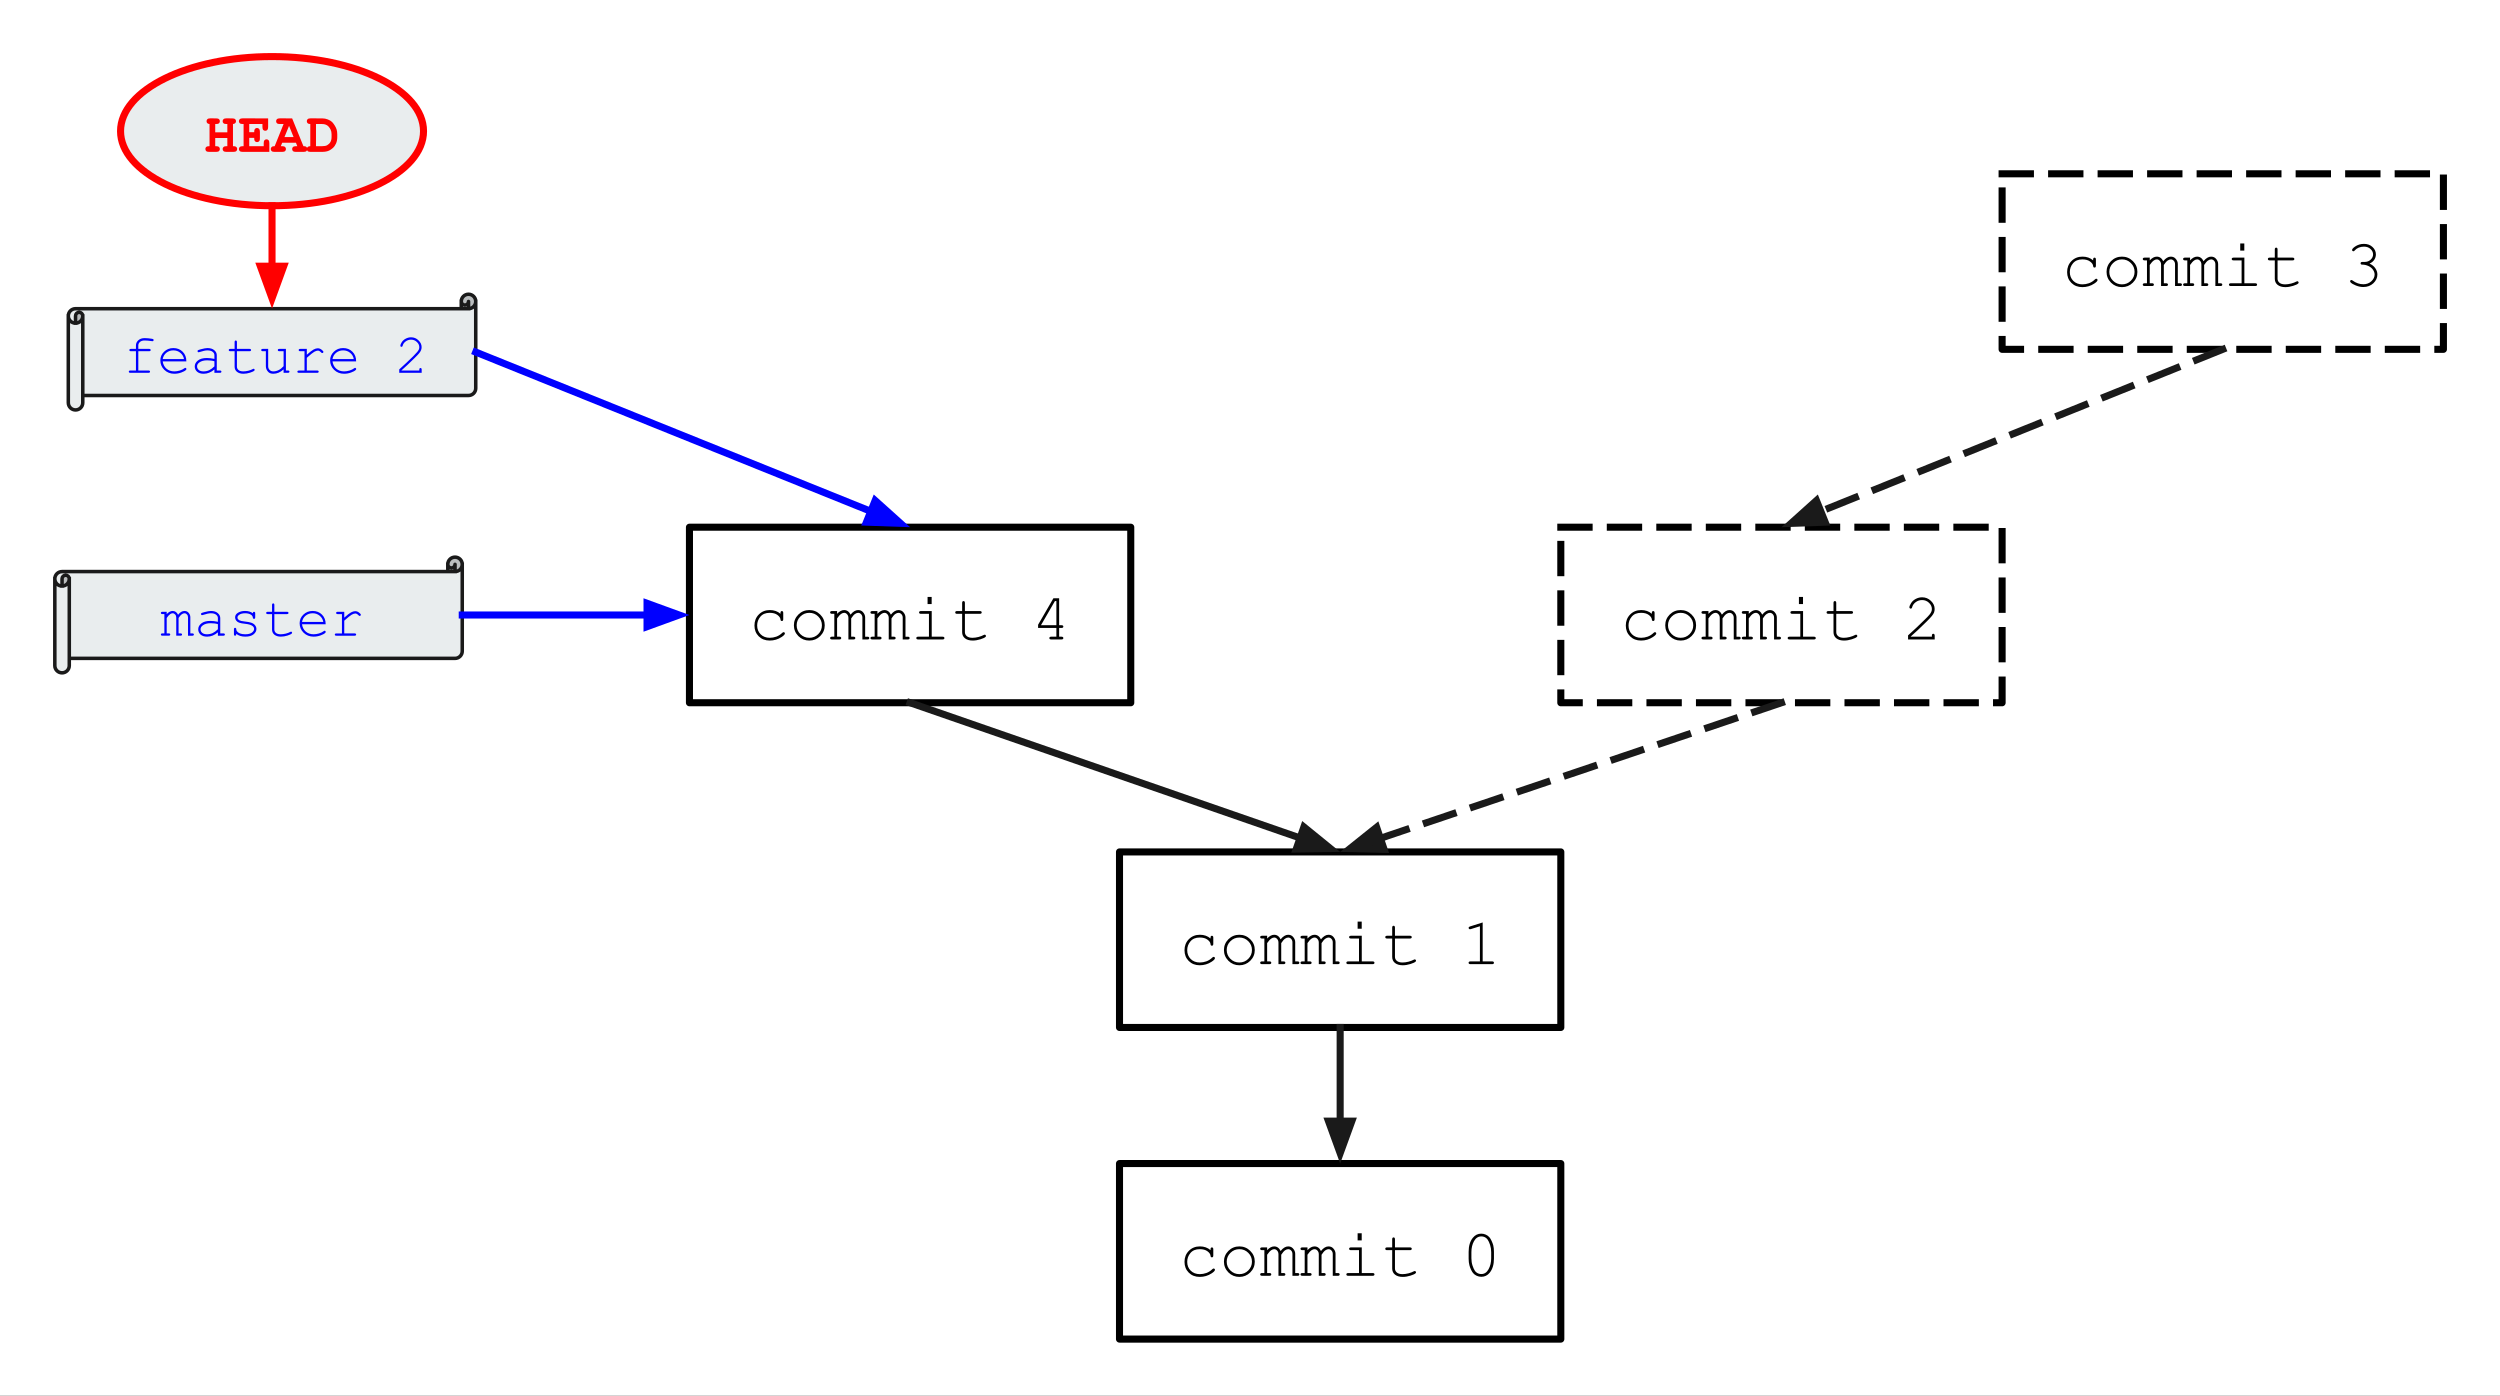 <?xml version="1.0" encoding="UTF-8" standalone="no"?>
<svg
   xmlns:dc="http://purl.org/dc/elements/1.1/"
   xmlns:cc="http://creativecommons.org/ns#"
   xmlns:rdf="http://www.w3.org/1999/02/22-rdf-syntax-ns#"
   xmlns:svg="http://www.w3.org/2000/svg"
   xmlns="http://www.w3.org/2000/svg"
   xmlns:sodipodi="http://sodipodi.sourceforge.net/DTD/sodipodi-0.dtd"
   xmlns:inkscape="http://www.inkscape.org/namespaces/inkscape"
   version="1.1"
   viewBox="0 0 706.928 394.659"
   stroke-miterlimit="10"
   id="svg107"
   sodipodi:docname="mid_rebase.svg"
   width="706.928"
   height="394.659"
   style="fill:none;stroke:none;stroke-linecap:square;stroke-miterlimit:10"
   inkscape:version="0.92.5 (2060ec1f9f, 2020-04-08)">
  <rect x="0" y="0" width="706.928" height="394.659" fill="#333333" stroke="none"/>
  <defs
     id="defs111" />
  <sodipodi:namedview
     pagecolor="#ffffff"
     bordercolor="#666666"
     borderopacity="1"
     objecttolerance="10"
     gridtolerance="10"
     guidetolerance="10"
     inkscape:pageopacity="0"
     inkscape:pageshadow="2"
     inkscape:window-width="640"
     inkscape:window-height="480"
     id="namedview109"
     showgrid="false"
     fit-margin-top="15"
     fit-margin-left="15"
     fit-margin-right="15"
     fit-margin-bottom="15"
     inkscape:zoom="0.55390031"
     inkscape:cx="257.73919"
     inkscape:cy="307.69346"
     inkscape:current-layer="layer1" />
  <clipPath
     id="g800ff8fafc_0_524.0">
    <path
       d="M 0,0 H 960 V 540 H 0 Z"
       id="path2"
       inkscape:connector-curvature="0"
       style="clip-rule:nonzero" />
  </clipPath>
  <g
     inkscape:groupmode="layer"
     id="layer1"
     inkscape:label="Layer 1"
     transform="translate(-101.041,-107.409)">
    <rect
       style="fill:#ffffff;fill-opacity:1;stroke:#000000;stroke-opacity:0.012"
       id="rect974"
       width="783.534"
       height="440.512"
       x="57.712"
       y="88.636" />
  </g>
  <g
     inkscape:groupmode="layer"
     id="layer2"
     inkscape:label="Layer 2"
     transform="translate(-101.041,-107.409)">
    <g
       clip-path="url(#g800ff8fafc_0_524.0)"
       id="g105">
      <path
         d="m 417.606,436.43 h 124.787 v 49.638 H 417.606 Z"
         id="path7"
         inkscape:connector-curvature="0"
         style="fill:#000000;fill-opacity:0;fill-rule:evenodd" />
      <path
         d="m 417.606,436.43 h 124.787 v 49.638 H 417.606 Z"
         id="path9"
         inkscape:connector-curvature="0"
         style="fill-rule:evenodd;stroke:#000000;stroke-width:2;stroke-linecap:butt;stroke-linejoin:round" />
      <path
         d="m 443.346,460.919 v -0.25 q 0,-0.297 0.109,-0.406 0.109,-0.125 0.281,-0.125 0.172,0 0.281,0.125 0.109,0.109 0.109,0.406 v 1.75 q 0,0.297 -0.109,0.422 -0.109,0.109 -0.281,0.109 -0.156,0 -0.266,-0.094 -0.109,-0.109 -0.125,-0.359 -0.062,-0.672 -0.875,-1.266 -0.797,-0.594 -2.172,-0.594 -1.734,0 -2.641,1.094 -0.906,1.078 -0.906,2.484 0,1.516 0.984,2.5 1,0.984 2.578,0.984 0.922,0 1.859,-0.328 0.938,-0.344 1.703,-1.094 0.188,-0.172 0.344,-0.172 0.156,0 0.266,0.109 0.109,0.094 0.109,0.25 0,0.406 -0.938,1.016 -1.516,1 -3.375,1 -1.875,0 -3.094,-1.203 -1.203,-1.203 -1.203,-3.047 0,-1.891 1.234,-3.125 1.234,-1.25 3.125,-1.25 1.781,0 3,1.062 z m 12.511,3.25 q 0,1.781 -1.281,3.047 -1.281,1.266 -3.078,1.266 -1.812,0 -3.094,-1.266 -1.266,-1.281 -1.266,-3.047 0,-1.781 1.266,-3.047 1.281,-1.266 3.094,-1.266 1.797,0 3.078,1.266 1.281,1.25 1.281,3.047 z m -0.797,0 q 0,-1.469 -1.047,-2.5 -1.031,-1.031 -2.516,-1.031 -1.484,0 -2.531,1.047 -1.047,1.031 -1.047,2.484 0,1.453 1.047,2.5 1.047,1.031 2.531,1.031 1.484,0 2.516,-1.031 1.047,-1.047 1.047,-2.5 z m 4.292,-4.031 v 0.781 q 0.984,-1.062 1.984,-1.062 0.609,0 1.062,0.328 0.453,0.312 0.766,0.969 0.516,-0.656 1.047,-0.969 0.531,-0.328 1.078,-0.328 0.844,0 1.344,0.547 0.656,0.703 0.656,1.547 v 5.438 h 0.656 q 0.281,0 0.391,0.109 0.125,0.109 0.125,0.281 0,0.172 -0.125,0.281 -0.109,0.109 -0.391,0.109 h -1.438 v -6.156 q 0,-0.594 -0.359,-0.984 -0.359,-0.391 -0.828,-0.391 -0.438,0 -0.906,0.328 -0.469,0.312 -1.078,1.25 v 5.172 h 0.656 q 0.266,0 0.391,0.109 0.125,0.109 0.125,0.281 0,0.172 -0.125,0.281 -0.125,0.109 -0.391,0.109 h -1.438 v -6.094 q 0,-0.625 -0.375,-1.031 -0.359,-0.406 -0.812,-0.406 -0.422,0 -0.828,0.281 -0.562,0.375 -1.188,1.297 v 5.172 h 0.656 q 0.281,0 0.391,0.109 0.125,0.109 0.125,0.281 0,0.172 -0.125,0.281 -0.109,0.109 -0.391,0.109 h -2.094 q -0.281,0 -0.406,-0.109 -0.125,-0.109 -0.125,-0.281 0,-0.172 0.125,-0.281 0.125,-0.109 0.406,-0.109 h 0.656 v -6.469 h -0.656 q -0.281,0 -0.406,-0.109 -0.125,-0.109 -0.125,-0.281 0,-0.172 0.125,-0.281 0.125,-0.109 0.406,-0.109 z m 11.402,0 v 0.781 q 0.984,-1.062 1.984,-1.062 0.609,0 1.062,0.328 0.453,0.312 0.766,0.969 0.516,-0.656 1.047,-0.969 0.531,-0.328 1.078,-0.328 0.844,0 1.344,0.547 0.656,0.703 0.656,1.547 v 5.438 h 0.656 q 0.281,0 0.391,0.109 0.125,0.109 0.125,0.281 0,0.172 -0.125,0.281 -0.109,0.109 -0.391,0.109 h -1.438 v -6.156 q 0,-0.594 -0.359,-0.984 -0.359,-0.391 -0.828,-0.391 -0.438,0 -0.906,0.328 -0.469,0.312 -1.078,1.25 v 5.172 h 0.656 q 0.266,0 0.391,0.109 0.125,0.109 0.125,0.281 0,0.172 -0.125,0.281 -0.125,0.109 -0.391,0.109 h -1.438 v -6.094 q 0,-0.625 -0.375,-1.031 -0.359,-0.406 -0.812,-0.406 -0.422,0 -0.828,0.281 -0.562,0.375 -1.188,1.297 v 5.172 h 0.656 q 0.281,0 0.391,0.109 0.125,0.109 0.125,0.281 0,0.172 -0.125,0.281 -0.109,0.109 -0.391,0.109 h -2.094 q -0.281,0 -0.406,-0.109 -0.125,-0.109 -0.125,-0.281 0,-0.172 0.125,-0.281 0.125,-0.109 0.406,-0.109 h 0.656 v -6.469 h -0.656 q -0.281,0 -0.406,-0.109 -0.125,-0.109 -0.125,-0.281 0,-0.172 0.125,-0.281 0.125,-0.109 0.406,-0.109 z m 15.339,-4 v 2.016 h -1.156 v -2.016 z m 0.016,4 v 7.25 h 3.062 q 0.297,0 0.406,0.109 0.125,0.109 0.125,0.281 0,0.172 -0.125,0.281 -0.109,0.109 -0.406,0.109 h -6.906 q -0.266,0 -0.391,-0.109 -0.125,-0.109 -0.125,-0.281 0,-0.172 0.125,-0.281 0.125,-0.109 0.391,-0.109 h 3.062 v -6.469 h -2.266 q -0.281,0 -0.406,-0.109 -0.125,-0.109 -0.125,-0.281 0,-0.172 0.125,-0.281 0.125,-0.109 0.406,-0.109 z m 9.386,0 h 4.234 q 0.281,0 0.391,0.109 0.125,0.109 0.125,0.281 0,0.172 -0.125,0.281 -0.109,0.109 -0.391,0.109 h -4.234 v 5.188 q 0,0.688 0.547,1.141 0.547,0.453 1.594,0.453 0.781,0 1.703,-0.234 0.922,-0.25 1.438,-0.547 0.188,-0.109 0.297,-0.109 0.156,0 0.266,0.125 0.109,0.109 0.109,0.266 0,0.141 -0.125,0.25 -0.297,0.312 -1.438,0.672 -1.141,0.359 -2.188,0.359 -1.375,0 -2.188,-0.641 -0.797,-0.641 -0.797,-1.734 v -5.188 h -1.438 q -0.281,0 -0.406,-0.109 -0.109,-0.109 -0.109,-0.281 0,-0.172 0.109,-0.281 0.125,-0.109 0.406,-0.109 h 1.438 v -2.297 q 0,-0.281 0.109,-0.406 0.109,-0.125 0.281,-0.125 0.172,0 0.281,0.125 0.109,0.125 0.109,0.406 z m 27.991,1.25 v 1.922 q 0,2.516 -1.203,3.984 -0.938,1.156 -2.359,1.156 -0.688,0 -1.297,-0.281 -0.609,-0.266 -1.031,-0.766 -0.266,-0.297 -0.594,-0.969 -0.312,-0.688 -0.453,-1.25 -0.219,-0.797 -0.219,-1.875 v -1.922 q 0,-2.531 1.203,-3.984 0.938,-1.156 2.359,-1.156 0.703,0 1.297,0.281 0.609,0.266 1.031,0.766 0.281,0.312 0.594,0.984 0.312,0.672 0.469,1.234 0.203,0.797 0.203,1.875 z m -0.781,0.094 q 0,-1.094 -0.312,-2.047 -0.312,-0.953 -0.703,-1.516 -0.234,-0.328 -0.594,-0.562 -0.531,-0.328 -1.188,-0.328 -1.312,0 -2.062,1.344 -0.734,1.328 -0.734,3.109 v 1.719 q 0,1.109 0.312,2.062 0.312,0.953 0.703,1.531 0.219,0.312 0.594,0.547 0.531,0.328 1.203,0.328 1.297,0 2.031,-1.344 0.75,-1.344 0.75,-3.125 z"
         id="path11"
         inkscape:connector-curvature="0"
         style="fill:#000000;fill-rule:nonzero" />
      <path
         d="m 417.606,348.307 h 124.787 v 49.638 H 417.606 Z"
         id="path13"
         inkscape:connector-curvature="0"
         style="fill:#000000;fill-opacity:0;fill-rule:evenodd" />
      <path
         d="m 417.606,348.307 h 124.787 v 49.638 H 417.606 Z"
         id="path15"
         inkscape:connector-curvature="0"
         style="fill-rule:evenodd;stroke:#000000;stroke-width:2;stroke-linecap:butt;stroke-linejoin:round" />
      <path
         d="m 443.346,372.796 v -0.25 q 0,-0.297 0.109,-0.406 0.109,-0.125 0.281,-0.125 0.172,0 0.281,0.125 0.109,0.109 0.109,0.406 v 1.75 q 0,0.297 -0.109,0.422 -0.109,0.109 -0.281,0.109 -0.156,0 -0.266,-0.094 -0.109,-0.109 -0.125,-0.359 -0.062,-0.672 -0.875,-1.266 -0.797,-0.594 -2.172,-0.594 -1.734,0 -2.641,1.094 -0.906,1.078 -0.906,2.484 0,1.516 0.984,2.5 1,0.984 2.578,0.984 0.922,0 1.859,-0.328 0.938,-0.344 1.703,-1.094 0.188,-0.172 0.344,-0.172 0.156,0 0.266,0.109 0.109,0.094 0.109,0.25 0,0.406 -0.938,1.016 -1.516,1 -3.375,1 -1.875,0 -3.094,-1.203 -1.203,-1.203 -1.203,-3.047 0,-1.891 1.234,-3.125 1.234,-1.25 3.125,-1.25 1.781,0 3,1.062 z m 12.511,3.25 q 0,1.781 -1.281,3.047 -1.281,1.266 -3.078,1.266 -1.812,0 -3.094,-1.266 -1.266,-1.281 -1.266,-3.047 0,-1.781 1.266,-3.047 1.281,-1.266 3.094,-1.266 1.797,0 3.078,1.266 1.281,1.25 1.281,3.047 z m -0.797,0 q 0,-1.469 -1.047,-2.5 -1.031,-1.031 -2.516,-1.031 -1.484,0 -2.531,1.047 -1.047,1.031 -1.047,2.484 0,1.453 1.047,2.5 1.047,1.031 2.531,1.031 1.484,0 2.516,-1.031 1.047,-1.047 1.047,-2.5 z m 4.292,-4.031 v 0.781 q 0.984,-1.062 1.984,-1.062 0.609,0 1.062,0.328 0.453,0.312 0.766,0.969 0.516,-0.656 1.047,-0.969 0.531,-0.328 1.078,-0.328 0.844,0 1.344,0.547 0.656,0.703 0.656,1.547 v 5.438 h 0.656 q 0.281,0 0.391,0.109 0.125,0.109 0.125,0.281 0,0.172 -0.125,0.281 -0.109,0.109 -0.391,0.109 h -1.438 v -6.156 q 0,-0.594 -0.359,-0.984 -0.359,-0.391 -0.828,-0.391 -0.438,0 -0.906,0.328 -0.469,0.312 -1.078,1.25 v 5.172 h 0.656 q 0.266,0 0.391,0.109 0.125,0.109 0.125,0.281 0,0.172 -0.125,0.281 -0.125,0.109 -0.391,0.109 h -1.438 v -6.094 q 0,-0.625 -0.375,-1.031 -0.359,-0.406 -0.812,-0.406 -0.422,0 -0.828,0.281 -0.562,0.375 -1.188,1.297 v 5.172 h 0.656 q 0.281,0 0.391,0.109 0.125,0.109 0.125,0.281 0,0.172 -0.125,0.281 -0.109,0.109 -0.391,0.109 h -2.094 q -0.281,0 -0.406,-0.109 -0.125,-0.109 -0.125,-0.281 0,-0.172 0.125,-0.281 0.125,-0.109 0.406,-0.109 h 0.656 V 372.796 h -0.656 q -0.281,0 -0.406,-0.109 -0.125,-0.109 -0.125,-0.281 0,-0.172 0.125,-0.281 0.125,-0.109 0.406,-0.109 z m 11.402,0 v 0.781 q 0.984,-1.062 1.984,-1.062 0.609,0 1.062,0.328 0.453,0.312 0.766,0.969 0.516,-0.656 1.047,-0.969 0.531,-0.328 1.078,-0.328 0.844,0 1.344,0.547 0.656,0.703 0.656,1.547 v 5.438 h 0.656 q 0.281,0 0.391,0.109 0.125,0.109 0.125,0.281 0,0.172 -0.125,0.281 -0.109,0.109 -0.391,0.109 h -1.438 v -6.156 q 0,-0.594 -0.359,-0.984 -0.359,-0.391 -0.828,-0.391 -0.438,0 -0.906,0.328 -0.469,0.312 -1.078,1.25 v 5.172 h 0.656 q 0.266,0 0.391,0.109 0.125,0.109 0.125,0.281 0,0.172 -0.125,0.281 -0.125,0.109 -0.391,0.109 h -1.438 v -6.094 q 0,-0.625 -0.375,-1.031 -0.359,-0.406 -0.812,-0.406 -0.422,0 -0.828,0.281 -0.562,0.375 -1.188,1.297 v 5.172 h 0.656 q 0.281,0 0.391,0.109 0.125,0.109 0.125,0.281 0,0.172 -0.125,0.281 -0.109,0.109 -0.391,0.109 h -2.094 q -0.281,0 -0.406,-0.109 -0.125,-0.109 -0.125,-0.281 0,-0.172 0.125,-0.281 0.125,-0.109 0.406,-0.109 h 0.656 V 372.796 h -0.656 q -0.281,0 -0.406,-0.109 -0.125,-0.109 -0.125,-0.281 0,-0.172 0.125,-0.281 0.125,-0.109 0.406,-0.109 z m 15.339,-4 v 2.016 h -1.156 v -2.016 z m 0.016,4 v 7.25 h 3.062 q 0.297,0 0.406,0.109 0.125,0.109 0.125,0.281 0,0.172 -0.125,0.281 -0.109,0.109 -0.406,0.109 h -6.906 q -0.266,0 -0.391,-0.109 -0.125,-0.109 -0.125,-0.281 0,-0.172 0.125,-0.281 0.125,-0.109 0.391,-0.109 h 3.062 V 372.796 h -2.266 q -0.281,0 -0.406,-0.109 -0.125,-0.109 -0.125,-0.281 0,-0.172 0.125,-0.281 0.125,-0.109 0.406,-0.109 z m 9.386,0 h 4.234 q 0.281,0 0.391,0.109 0.125,0.109 0.125,0.281 0,0.172 -0.125,0.281 -0.109,0.109 -0.391,0.109 h -4.234 v 5.188 q 0,0.688 0.547,1.141 0.547,0.453 1.594,0.453 0.781,0 1.703,-0.234 0.922,-0.25 1.438,-0.547 0.188,-0.109 0.297,-0.109 0.156,0 0.266,0.125 0.109,0.109 0.109,0.266 0,0.141 -0.125,0.25 -0.297,0.312 -1.438,0.672 -1.141,0.359 -2.188,0.359 -1.375,0 -2.188,-0.641 -0.797,-0.641 -0.797,-1.734 v -5.188 h -1.438 q -0.281,0 -0.406,-0.109 -0.109,-0.109 -0.109,-0.281 0,-0.172 0.109,-0.281 0.125,-0.109 0.406,-0.109 h 1.438 v -2.297 q 0,-0.281 0.109,-0.406 0.109,-0.125 0.281,-0.125 0.172,0 0.281,0.125 0.109,0.125 0.109,0.406 z m 24.804,-3.766 v 11.016 h 2.672 q 0.266,0 0.391,0.109 0.125,0.109 0.125,0.281 0,0.172 -0.125,0.281 -0.125,0.109 -0.391,0.109 h -6.125 q -0.281,0 -0.406,-0.109 -0.125,-0.109 -0.125,-0.281 0,-0.172 0.125,-0.281 0.125,-0.109 0.406,-0.109 h 2.672 v -9.938 l -2.547,0.797 q -0.188,0.047 -0.266,0.047 -0.141,0 -0.266,-0.109 -0.109,-0.125 -0.109,-0.281 0,-0.141 0.094,-0.25 0.078,-0.078 0.312,-0.156 z"
         id="path17"
         inkscape:connector-curvature="0"
         style="fill:#000000;fill-rule:nonzero" />
      <path
         d="m 480,397.945 v 38.488"
         id="path19"
         inkscape:connector-curvature="0"
         style="fill:#000000;fill-opacity:0;fill-rule:evenodd" />
      <path
         d="m 480,397.945 v 26.488"
         id="path21"
         inkscape:connector-curvature="0"
         style="fill-rule:evenodd;stroke:#1a1a1a;stroke-width:2;stroke-linecap:butt;stroke-linejoin:round" />
      <path
         d="m 476.697,424.433 3.303,9.076 3.303,-9.076 z"
         id="path23"
         inkscape:connector-curvature="0"
         style="fill:#1a1a1a;fill-rule:evenodd;stroke:#1a1a1a;stroke-width:2;stroke-linecap:butt" />
      <path
         d="m 542.394,256.491 h 124.787 v 49.638 H 542.394 Z"
         id="path25"
         inkscape:connector-curvature="0"
         style="fill:#000000;fill-opacity:0;fill-rule:evenodd" />
      <path
         d="m 542.394,256.491 h 124.787 v 49.638 H 542.394 Z"
         id="path27"
         inkscape:connector-curvature="0"
         style="fill-rule:evenodd;stroke:#000000;stroke-width:2;stroke-linecap:butt;stroke-linejoin:round;stroke-dasharray:8, 6" />
      <path
         d="m 568.133,280.98 v -0.25 q 0,-0.297 0.109,-0.406 0.109,-0.125 0.281,-0.125 0.172,0 0.281,0.125 0.109,0.109 0.109,0.406 v 1.75 q 0,0.297 -0.109,0.422 -0.109,0.109 -0.281,0.109 -0.156,0 -0.266,-0.094 -0.109,-0.109 -0.125,-0.359 -0.062,-0.672 -0.875,-1.266 -0.797,-0.594 -2.172,-0.594 -1.734,0 -2.641,1.094 -0.906,1.078 -0.906,2.484 0,1.516 0.984,2.5 1,0.984 2.578,0.984 0.922,0 1.859,-0.328 0.938,-0.344 1.703,-1.094 0.188,-0.172 0.344,-0.172 0.156,0 0.266,0.109 0.109,0.094 0.109,0.25 0,0.406 -0.938,1.016 -1.516,1 -3.375,1 -1.875,0 -3.094,-1.203 -1.203,-1.203 -1.203,-3.047 0,-1.891 1.234,-3.125 1.234,-1.25 3.125,-1.25 1.781,0 3,1.062 z m 12.511,3.25 q 0,1.781 -1.281,3.047 -1.281,1.266 -3.078,1.266 -1.812,0 -3.094,-1.266 -1.266,-1.281 -1.266,-3.047 0,-1.781 1.266,-3.047 1.281,-1.266 3.094,-1.266 1.797,0 3.078,1.266 1.281,1.25 1.281,3.047 z m -0.797,0 q 0,-1.469 -1.047,-2.5 -1.031,-1.031 -2.516,-1.031 -1.484,0 -2.531,1.047 -1.047,1.031 -1.047,2.484 0,1.453 1.047,2.5 1.047,1.031 2.531,1.031 1.484,0 2.516,-1.031 1.047,-1.047 1.047,-2.5 z m 4.292,-4.031 v 0.781 q 0.984,-1.062 1.984,-1.062 0.609,0 1.062,0.328 0.453,0.312 0.766,0.969 0.516,-0.656 1.047,-0.969 0.531,-0.328 1.078,-0.328 0.844,0 1.344,0.547 0.656,0.703 0.656,1.547 v 5.438 h 0.656 q 0.281,0 0.391,0.109 0.125,0.109 0.125,0.281 0,0.172 -0.125,0.281 -0.109,0.109 -0.391,0.109 h -1.438 v -6.156 q 0,-0.594 -0.359,-0.984 -0.359,-0.391 -0.828,-0.391 -0.438,0 -0.906,0.328 -0.469,0.312 -1.078,1.25 v 5.172 h 0.656 q 0.266,0 0.391,0.109 0.125,0.109 0.125,0.281 0,0.172 -0.125,0.281 -0.125,0.109 -0.391,0.109 h -1.438 v -6.094 q 0,-0.625 -0.375,-1.031 -0.359,-0.406 -0.812,-0.406 -0.422,0 -0.828,0.281 -0.562,0.375 -1.188,1.297 v 5.172 h 0.656 q 0.281,0 0.391,0.109 0.125,0.109 0.125,0.281 0,0.172 -0.125,0.281 -0.109,0.109 -0.391,0.109 h -2.094 q -0.281,0 -0.406,-0.109 -0.125,-0.109 -0.125,-0.281 0,-0.172 0.125,-0.281 0.125,-0.109 0.406,-0.109 h 0.656 v -6.469 h -0.656 q -0.281,0 -0.406,-0.109 -0.125,-0.109 -0.125,-0.281 0,-0.172 0.125,-0.281 0.125,-0.109 0.406,-0.109 z m 11.402,0 v 0.781 q 0.984,-1.062 1.984,-1.062 0.609,0 1.062,0.328 0.453,0.312 0.766,0.969 0.516,-0.656 1.047,-0.969 0.531,-0.328 1.078,-0.328 0.844,0 1.344,0.547 0.656,0.703 0.656,1.547 v 5.438 h 0.656 q 0.281,0 0.391,0.109 0.125,0.109 0.125,0.281 0,0.172 -0.125,0.281 -0.109,0.109 -0.391,0.109 h -1.438 v -6.156 q 0,-0.594 -0.359,-0.984 -0.359,-0.391 -0.828,-0.391 -0.438,0 -0.906,0.328 -0.469,0.312 -1.078,1.25 v 5.172 h 0.656 q 0.266,0 0.391,0.109 0.125,0.109 0.125,0.281 0,0.172 -0.125,0.281 -0.125,0.109 -0.391,0.109 h -1.438 v -6.094 q 0,-0.625 -0.375,-1.031 -0.359,-0.406 -0.812,-0.406 -0.422,0 -0.828,0.281 -0.562,0.375 -1.188,1.297 v 5.172 h 0.656 q 0.281,0 0.391,0.109 0.125,0.109 0.125,0.281 0,0.172 -0.125,0.281 -0.109,0.109 -0.391,0.109 h -2.094 q -0.281,0 -0.406,-0.109 -0.125,-0.109 -0.125,-0.281 0,-0.172 0.125,-0.281 0.125,-0.109 0.406,-0.109 h 0.656 v -6.469 h -0.656 q -0.281,0 -0.406,-0.109 -0.125,-0.109 -0.125,-0.281 0,-0.172 0.125,-0.281 0.125,-0.109 0.406,-0.109 z m 15.339,-4 v 2.016 h -1.156 v -2.016 z m 0.016,4 v 7.25 h 3.062 q 0.297,0 0.406,0.109 0.125,0.109 0.125,0.281 0,0.172 -0.125,0.281 -0.109,0.109 -0.406,0.109 H 607.053 q -0.266,0 -0.391,-0.109 -0.125,-0.109 -0.125,-0.281 0,-0.172 0.125,-0.281 0.125,-0.109 0.391,-0.109 h 3.062 v -6.469 h -2.266 q -0.281,0 -0.406,-0.109 -0.125,-0.109 -0.125,-0.281 0,-0.172 0.125,-0.281 0.125,-0.109 0.406,-0.109 z m 9.386,0 h 4.234 q 0.281,0 0.391,0.109 0.125,0.109 0.125,0.281 0,0.172 -0.125,0.281 -0.109,0.109 -0.391,0.109 H 620.283 v 5.188 q 0,0.688 0.547,1.141 0.547,0.453 1.594,0.453 0.781,0 1.703,-0.234 0.922,-0.25 1.438,-0.547 0.188,-0.109 0.297,-0.109 0.156,0 0.266,0.125 0.109,0.109 0.109,0.266 0,0.141 -0.125,0.25 -0.297,0.312 -1.438,0.672 -1.141,0.359 -2.188,0.359 -1.375,0 -2.188,-0.641 -0.797,-0.641 -0.797,-1.734 v -5.188 h -1.438 q -0.281,0 -0.406,-0.109 -0.109,-0.109 -0.109,-0.281 0,-0.172 0.109,-0.281 0.125,-0.109 0.406,-0.109 h 1.438 v -2.297 q 0,-0.281 0.109,-0.406 0.109,-0.125 0.281,-0.125 0.172,0 0.281,0.125 0.109,0.125 0.109,0.406 z m 21.054,7.25 h 5.984 v -0.297 q 0,-0.281 0.109,-0.406 0.109,-0.125 0.297,-0.125 0.156,0 0.266,0.125 0.125,0.125 0.125,0.406 v 1.078 h -7.531 v -1.156 q 2.375,-2.125 4.609,-4.344 1.047,-1.016 1.438,-1.5 0.391,-0.484 0.531,-0.844 0.156,-0.375 0.156,-0.75 0,-1 -0.812,-1.766 -0.812,-0.781 -1.953,-0.781 -1.016,0 -1.812,0.594 -0.781,0.578 -1.016,1.453 -0.047,0.219 -0.141,0.281 -0.109,0.094 -0.25,0.094 -0.156,0 -0.266,-0.109 -0.109,-0.109 -0.109,-0.25 0,-0.453 0.484,-1.203 0.484,-0.766 1.344,-1.203 0.859,-0.438 1.766,-0.438 1.453,0 2.5,1.016 1.047,1 1.047,2.281 0,0.547 -0.172,1 -0.172,0.438 -0.609,0.984 -0.422,0.531 -1.516,1.609 -2.734,2.703 -4.469,4.203 z"
         id="path29"
         inkscape:connector-curvature="0"
         style="fill:#000000;fill-rule:nonzero" />
      <path
         d="m 296,256.491 h 124.787 v 49.638 H 296 Z"
         id="path31"
         inkscape:connector-curvature="0"
         style="fill:#000000;fill-opacity:0;fill-rule:evenodd" />
      <path
         d="m 296,256.491 h 124.787 v 49.638 H 296 Z"
         id="path33"
         inkscape:connector-curvature="0"
         style="fill-rule:evenodd;stroke:#000000;stroke-width:2;stroke-linecap:butt;stroke-linejoin:round" />
      <path
         d="m 321.739,280.98 v -0.25 q 0,-0.297 0.109,-0.406 0.109,-0.125 0.281,-0.125 0.172,0 0.281,0.125 0.109,0.109 0.109,0.406 v 1.75 q 0,0.297 -0.109,0.422 -0.109,0.109 -0.281,0.109 -0.156,0 -0.266,-0.094 -0.109,-0.109 -0.125,-0.359 -0.062,-0.672 -0.875,-1.266 -0.797,-0.594 -2.172,-0.594 -1.734,0 -2.641,1.094 -0.906,1.078 -0.906,2.484 0,1.516 0.984,2.5 1,0.984 2.578,0.984 0.922,0 1.859,-0.328 0.938,-0.344 1.703,-1.094 0.188,-0.172 0.344,-0.172 0.156,0 0.266,0.109 0.109,0.094 0.109,0.25 0,0.406 -0.938,1.016 -1.516,1 -3.375,1 -1.875,0 -3.094,-1.203 -1.203,-1.203 -1.203,-3.047 0,-1.891 1.234,-3.125 1.234,-1.25 3.125,-1.25 1.781,0 3,1.062 z m 12.511,3.25 q 0,1.781 -1.281,3.047 -1.281,1.266 -3.078,1.266 -1.812,0 -3.094,-1.266 -1.266,-1.281 -1.266,-3.047 0,-1.781 1.266,-3.047 1.281,-1.266 3.094,-1.266 1.797,0 3.078,1.266 1.281,1.25 1.281,3.047 z m -0.797,0 q 0,-1.469 -1.047,-2.5 -1.031,-1.031 -2.516,-1.031 -1.484,0 -2.531,1.047 -1.047,1.031 -1.047,2.484 0,1.453 1.047,2.5 1.047,1.031 2.531,1.031 1.484,0 2.516,-1.031 1.047,-1.047 1.047,-2.5 z m 4.292,-4.031 v 0.781 q 0.984,-1.062 1.984,-1.062 0.609,0 1.062,0.328 0.453,0.312 0.766,0.969 0.516,-0.656 1.047,-0.969 0.531,-0.328 1.078,-0.328 0.844,0 1.344,0.547 0.656,0.703 0.656,1.547 v 5.438 h 0.656 q 0.281,0 0.391,0.109 0.125,0.109 0.125,0.281 0,0.172 -0.125,0.281 -0.109,0.109 -0.391,0.109 h -1.438 v -6.156 q 0,-0.594 -0.359,-0.984 -0.359,-0.391 -0.828,-0.391 -0.438,0 -0.906,0.328 -0.469,0.312 -1.078,1.25 v 5.172 h 0.656 q 0.266,0 0.391,0.109 0.125,0.109 0.125,0.281 0,0.172 -0.125,0.281 -0.125,0.109 -0.391,0.109 h -1.438 v -6.094 q 0,-0.625 -0.375,-1.031 -0.359,-0.406 -0.812,-0.406 -0.422,0 -0.828,0.281 -0.562,0.375 -1.188,1.297 v 5.172 h 0.656 q 0.281,0 0.391,0.109 0.125,0.109 0.125,0.281 0,0.172 -0.125,0.281 -0.109,0.109 -0.391,0.109 h -2.094 q -0.281,0 -0.406,-0.109 -0.125,-0.109 -0.125,-0.281 0,-0.172 0.125,-0.281 0.125,-0.109 0.406,-0.109 h 0.656 v -6.469 h -0.656 q -0.281,0 -0.406,-0.109 -0.125,-0.109 -0.125,-0.281 0,-0.172 0.125,-0.281 0.125,-0.109 0.406,-0.109 z m 11.402,0 v 0.781 q 0.984,-1.062 1.984,-1.062 0.609,0 1.062,0.328 0.453,0.312 0.766,0.969 0.516,-0.656 1.047,-0.969 0.531,-0.328 1.078,-0.328 0.844,0 1.344,0.547 0.656,0.703 0.656,1.547 v 5.438 h 0.656 q 0.281,0 0.391,0.109 0.125,0.109 0.125,0.281 0,0.172 -0.125,0.281 -0.109,0.109 -0.391,0.109 h -1.438 v -6.156 q 0,-0.594 -0.359,-0.984 -0.359,-0.391 -0.828,-0.391 -0.438,0 -0.906,0.328 -0.469,0.312 -1.078,1.25 v 5.172 h 0.656 q 0.266,0 0.391,0.109 0.125,0.109 0.125,0.281 0,0.172 -0.125,0.281 -0.125,0.109 -0.391,0.109 h -1.438 v -6.094 q 0,-0.625 -0.375,-1.031 -0.359,-0.406 -0.812,-0.406 -0.422,0 -0.828,0.281 -0.562,0.375 -1.188,1.297 v 5.172 h 0.656 q 0.281,0 0.391,0.109 0.125,0.109 0.125,0.281 0,0.172 -0.125,0.281 -0.109,0.109 -0.391,0.109 h -2.094 q -0.281,0 -0.406,-0.109 -0.125,-0.109 -0.125,-0.281 0,-0.172 0.125,-0.281 0.125,-0.109 0.406,-0.109 h 0.656 v -6.469 h -0.656 q -0.281,0 -0.406,-0.109 -0.125,-0.109 -0.125,-0.281 0,-0.172 0.125,-0.281 0.125,-0.109 0.406,-0.109 z m 15.339,-4 v 2.016 h -1.156 v -2.016 z m 0.016,4 v 7.25 h 3.062 q 0.297,0 0.406,0.109 0.125,0.109 0.125,0.281 0,0.172 -0.125,0.281 -0.109,0.109 -0.406,0.109 h -6.906 q -0.266,0 -0.391,-0.109 -0.125,-0.109 -0.125,-0.281 0,-0.172 0.125,-0.281 0.125,-0.109 0.391,-0.109 h 3.062 v -6.469 h -2.266 q -0.281,0 -0.406,-0.109 -0.125,-0.109 -0.125,-0.281 0,-0.172 0.125,-0.281 0.125,-0.109 0.406,-0.109 z m 9.386,0 h 4.234 q 0.281,0 0.391,0.109 0.125,0.109 0.125,0.281 0,0.172 -0.125,0.281 -0.109,0.109 -0.391,0.109 h -4.234 v 5.188 q 0,0.688 0.547,1.141 0.547,0.453 1.594,0.453 0.781,0 1.703,-0.234 0.922,-0.25 1.438,-0.547 0.188,-0.109 0.297,-0.109 0.156,0 0.266,0.125 0.109,0.109 0.109,0.266 0,0.141 -0.125,0.25 -0.297,0.312 -1.438,0.672 -1.141,0.359 -2.188,0.359 -1.375,0 -2.188,-0.641 -0.797,-0.641 -0.797,-1.734 v -5.188 h -1.438 q -0.281,0 -0.406,-0.109 -0.109,-0.109 -0.109,-0.281 0,-0.172 0.109,-0.281 0.125,-0.109 0.406,-0.109 h 1.438 v -2.297 q 0,-0.281 0.109,-0.406 0.109,-0.125 0.281,-0.125 0.172,0 0.281,0.125 0.109,0.125 0.109,0.406 z m 25.866,4.781 h -5.172 v -0.906 l 4.328,-7.484 h 1.625 v 7.609 h 0.656 q 0.281,0 0.406,0.109 0.125,0.094 0.125,0.281 0,0.156 -0.125,0.281 -0.125,0.109 -0.406,0.109 h -0.656 v 2.469 h 0.656 q 0.281,0 0.406,0.109 0.125,0.109 0.125,0.281 0,0.172 -0.125,0.281 -0.125,0.109 -0.406,0.109 h -2.891 q -0.297,0 -0.422,-0.109 -0.109,-0.109 -0.109,-0.281 0,-0.172 0.109,-0.281 0.125,-0.109 0.422,-0.109 h 1.453 z m 0,-0.781 v -6.828 h -0.406 l -3.953,6.828 z"
         id="path35"
         inkscape:connector-curvature="0"
         style="fill:#000000;fill-rule:nonzero" />
      <path
         d="m 667.181,156.551 h 124.787 v 49.638 H 667.181 Z"
         id="path37"
         inkscape:connector-curvature="0"
         style="fill:#000000;fill-opacity:0;fill-rule:evenodd" />
      <path
         d="m 667.181,156.551 h 124.787 v 49.638 H 667.181 Z"
         id="path39"
         inkscape:connector-curvature="0"
         style="fill-rule:evenodd;stroke:#000000;stroke-width:2;stroke-linecap:butt;stroke-linejoin:round;stroke-dasharray:8, 6" />
      <path
         d="m 692.921,181.04 v -0.25 q 0,-0.297 0.109,-0.406 0.109,-0.125 0.281,-0.125 0.172,0 0.281,0.125 0.109,0.109 0.109,0.406 v 1.75 q 0,0.297 -0.109,0.422 -0.109,0.109 -0.281,0.109 -0.156,0 -0.266,-0.094 -0.109,-0.109 -0.125,-0.359 -0.062,-0.672 -0.875,-1.266 -0.797,-0.594 -2.172,-0.594 -1.734,0 -2.641,1.094 -0.906,1.078 -0.906,2.484 0,1.516 0.984,2.5 1,0.984 2.578,0.984 0.922,0 1.859,-0.328 0.938,-0.344 1.703,-1.094 0.188,-0.172 0.344,-0.172 0.156,0 0.266,0.109 0.109,0.094 0.109,0.25 0,0.406 -0.938,1.016 -1.516,1 -3.375,1 -1.875,0 -3.094,-1.203 -1.203,-1.203 -1.203,-3.047 0,-1.891 1.234,-3.125 1.234,-1.25 3.125,-1.25 1.781,0 3,1.062 z m 12.511,3.25 q 0,1.781 -1.281,3.047 -1.281,1.266 -3.078,1.266 -1.812,0 -3.094,-1.266 -1.266,-1.281 -1.266,-3.047 0,-1.781 1.266,-3.047 1.281,-1.266 3.094,-1.266 1.797,0 3.078,1.266 1.281,1.25 1.281,3.047 z m -0.797,0 q 0,-1.469 -1.047,-2.5 -1.031,-1.031 -2.516,-1.031 -1.484,0 -2.531,1.047 -1.047,1.031 -1.047,2.484 0,1.453 1.047,2.5 1.047,1.031 2.531,1.031 1.484,0 2.516,-1.031 1.047,-1.047 1.047,-2.5 z m 4.292,-4.031 v 0.781 q 0.984,-1.062 1.984,-1.062 0.609,0 1.062,0.328 0.453,0.312 0.766,0.969 0.516,-0.656 1.047,-0.969 0.531,-0.328 1.078,-0.328 0.844,0 1.344,0.547 0.656,0.703 0.656,1.547 v 5.438 h 0.656 q 0.281,0 0.391,0.109 0.125,0.109 0.125,0.281 0,0.172 -0.125,0.281 -0.109,0.109 -0.391,0.109 h -1.438 v -6.156 q 0,-0.594 -0.359,-0.984 -0.359,-0.391 -0.828,-0.391 -0.438,0 -0.906,0.328 -0.469,0.312 -1.078,1.25 v 5.172 h 0.656 q 0.266,0 0.391,0.109 0.125,0.109 0.125,0.281 0,0.172 -0.125,0.281 -0.125,0.109 -0.391,0.109 h -1.438 v -6.094 q 0,-0.625 -0.375,-1.031 -0.359,-0.406 -0.812,-0.406 -0.422,0 -0.828,0.281 -0.562,0.375 -1.188,1.297 v 5.172 h 0.656 q 0.281,0 0.391,0.109 0.125,0.109 0.125,0.281 0,0.172 -0.125,0.281 -0.109,0.109 -0.391,0.109 h -2.094 q -0.281,0 -0.406,-0.109 -0.125,-0.109 -0.125,-0.281 0,-0.172 0.125,-0.281 0.125,-0.109 0.406,-0.109 h 0.656 v -6.469 h -0.656 q -0.281,0 -0.406,-0.109 -0.125,-0.109 -0.125,-0.281 0,-0.172 0.125,-0.281 0.125,-0.109 0.406,-0.109 z m 11.402,0 v 0.781 q 0.984,-1.062 1.984,-1.062 0.609,0 1.062,0.328 0.453,0.312 0.766,0.969 0.516,-0.656 1.047,-0.969 0.531,-0.328 1.078,-0.328 0.844,0 1.344,0.547 0.656,0.703 0.656,1.547 v 5.438 h 0.656 q 0.281,0 0.391,0.109 0.125,0.109 0.125,0.281 0,0.172 -0.125,0.281 -0.109,0.109 -0.391,0.109 h -1.438 v -6.156 q 0,-0.594 -0.359,-0.984 -0.359,-0.391 -0.828,-0.391 -0.438,0 -0.906,0.328 -0.469,0.312 -1.078,1.25 v 5.172 h 0.656 q 0.266,0 0.391,0.109 0.125,0.109 0.125,0.281 0,0.172 -0.125,0.281 -0.125,0.109 -0.391,0.109 h -1.438 v -6.094 q 0,-0.625 -0.375,-1.031 -0.359,-0.406 -0.812,-0.406 -0.422,0 -0.828,0.281 -0.562,0.375 -1.188,1.297 v 5.172 h 0.656 q 0.281,0 0.391,0.109 0.125,0.109 0.125,0.281 0,0.172 -0.125,0.281 -0.109,0.109 -0.391,0.109 h -2.094 q -0.281,0 -0.406,-0.109 -0.125,-0.109 -0.125,-0.281 0,-0.172 0.125,-0.281 0.125,-0.109 0.406,-0.109 h 0.656 v -6.469 h -0.656 q -0.281,0 -0.406,-0.109 -0.125,-0.109 -0.125,-0.281 0,-0.172 0.125,-0.281 0.125,-0.109 0.406,-0.109 z m 15.339,-4 v 2.016 h -1.156 v -2.016 z m 0.016,4 v 7.25 h 3.062 q 0.297,0 0.406,0.109 0.125,0.109 0.125,0.281 0,0.172 -0.125,0.281 -0.109,0.109 -0.406,0.109 h -6.906 q -0.266,0 -0.391,-0.109 -0.125,-0.109 -0.125,-0.281 0,-0.172 0.125,-0.281 0.125,-0.109 0.391,-0.109 h 3.062 v -6.469 h -2.266 q -0.281,0 -0.406,-0.109 -0.125,-0.109 -0.125,-0.281 0,-0.172 0.125,-0.281 0.125,-0.109 0.406,-0.109 z m 9.386,0 h 4.234 q 0.281,0 0.391,0.109 0.125,0.109 0.125,0.281 0,0.172 -0.125,0.281 -0.109,0.109 -0.391,0.109 h -4.234 v 5.188 q 0,0.688 0.547,1.141 0.547,0.453 1.594,0.453 0.781,0 1.703,-0.234 0.922,-0.25 1.438,-0.547 0.188,-0.109 0.297,-0.109 0.156,0 0.266,0.125 0.109,0.109 0.109,0.266 0,0.141 -0.125,0.25 -0.297,0.312 -1.438,0.672 -1.141,0.359 -2.188,0.359 -1.375,0 -2.188,-0.641 -0.797,-0.641 -0.797,-1.734 v -5.188 h -1.438 q -0.281,0 -0.406,-0.109 -0.109,-0.109 -0.109,-0.281 0,-0.172 0.109,-0.281 0.125,-0.109 0.406,-0.109 h 1.438 v -2.297 q 0,-0.281 0.109,-0.406 0.109,-0.125 0.281,-0.125 0.172,0 0.281,0.125 0.109,0.125 0.109,0.406 z m 26.007,1.688 q 1.078,0.484 1.641,1.328 0.578,0.844 0.578,1.75 0,1.406 -1.141,2.484 -1.141,1.062 -2.844,1.062 -1,0 -2.078,-0.422 -1.078,-0.438 -1.5,-0.875 -0.141,-0.156 -0.141,-0.328 0,-0.141 0.094,-0.25 0.109,-0.109 0.266,-0.109 0.141,0 0.328,0.141 1.438,1.062 3.047,1.062 1.359,0 2.266,-0.844 0.922,-0.859 0.922,-1.891 0,-0.703 -0.453,-1.359 -0.453,-0.672 -1.297,-1.062 -0.844,-0.391 -1.703,-0.391 -0.281,0 -0.406,-0.094 -0.109,-0.109 -0.109,-0.281 0,-0.172 0.109,-0.281 0.109,-0.109 0.344,-0.109 h 0.672 q 1.047,0 1.719,-0.641 0.688,-0.641 0.688,-1.484 0,-0.875 -0.719,-1.531 -0.703,-0.672 -1.859,-0.672 -0.797,0 -1.484,0.281 -0.672,0.281 -1.078,0.75 -0.156,0.188 -0.234,0.234 -0.078,0.047 -0.172,0.047 -0.156,0 -0.281,-0.109 -0.109,-0.109 -0.109,-0.266 0,-0.359 0.812,-0.938 1.125,-0.781 2.547,-0.781 1.484,0 2.422,0.891 0.953,0.875 0.953,2.109 0,0.781 -0.453,1.484 -0.453,0.688 -1.344,1.094 z"
         id="path41"
         inkscape:connector-curvature="0"
         style="fill:#000000;fill-rule:nonzero" />
      <path
         d="m 235.568,192.654 v 0 c 0,1.13 -0.916,2.045 -2.045,2.045 v -2.045 c 0,0.565 -0.458,1.023 -1.023,1.023 -0.565,0 -1.023,-0.458 -1.023,-1.023 v 2.045 H 122.401 v 0 c -1.13,0 -2.045,0.916 -2.045,2.045 v 24.543 c 0,1.13 0.916,2.045 2.045,2.045 1.13,0 2.045,-0.916 2.045,-2.045 v -2.045 h 109.077 c 1.13,0 2.045,-0.916 2.045,-2.045 z m -113.167,6.136 c 1.13,0 2.045,-0.916 2.045,-2.045 v 0 c 0,-0.565 -0.458,-1.023 -1.023,-1.023 -0.565,0 -1.023,0.458 -1.023,1.023 z"
         id="path43"
         inkscape:connector-curvature="0"
         style="fill:#e9edee;fill-rule:evenodd" />
      <path
         d="m 122.401,198.79 c 1.13,0 2.045,-0.916 2.045,-2.045 v 0 c 0,-0.565 -0.458,-1.023 -1.023,-1.023 -0.565,0 -1.023,0.458 -1.023,1.023 z m 111.122,-4.091 c 1.13,0 2.045,-0.916 2.045,-2.045 0,-1.13 -0.916,-2.045 -2.045,-2.045 -1.13,0 -2.045,0.916 -2.045,2.045 0,0.565 0.458,1.023 1.023,1.023 0.565,0 1.023,-0.458 1.023,-1.023 z"
         id="path45"
         inkscape:connector-curvature="0"
         style="fill:#babdbe;fill-rule:evenodd" />
      <path
         d="m 120.356,196.745 c 0,-1.13 0.916,-2.045 2.045,-2.045 h 109.077 v -2.045 0 c 0,-1.13 0.916,-2.045 2.045,-2.045 1.13,0 2.045,0.916 2.045,2.045 v 24.543 c 0,1.13 -0.916,2.045 -2.045,2.045 H 124.446 v 2.045 c 0,1.13 -0.916,2.045 -2.045,2.045 -1.13,0 -2.045,-0.916 -2.045,-2.045 z m 111.122,-2.045 h 2.045 c 1.13,0 2.045,-0.916 2.045,-2.045 m -2.045,2.045 v -2.045 c 0,0.565 -0.458,1.023 -1.023,1.023 -0.565,0 -1.023,-0.458 -1.023,-1.023 m -109.077,6.136 v -2.045 0 c 0,-0.565 0.458,-1.023 1.023,-1.023 0.565,0 1.023,0.458 1.023,1.023 0,1.13 -0.916,2.045 -2.045,2.045 -1.13,0 -2.045,-0.916 -2.045,-2.045 m 4.091,0 v 22.498"
         id="path47"
         inkscape:connector-curvature="0"
         style="fill:#000000;fill-opacity:0;fill-rule:evenodd" />
      <path
         d="m 120.356,196.745 c 0,-1.13 0.916,-2.045 2.045,-2.045 h 109.077 v -2.045 0 c 0,-1.13 0.916,-2.045 2.045,-2.045 1.13,0 2.045,0.916 2.045,2.045 v 24.543 c 0,1.13 -0.916,2.045 -2.045,2.045 H 124.446 v 2.045 c 0,1.13 -0.916,2.045 -2.045,2.045 -1.13,0 -2.045,-0.916 -2.045,-2.045 z m 111.122,-2.045 h 2.045 c 1.13,0 2.045,-0.916 2.045,-2.045 m -2.045,2.045 v -2.045 c 0,0.565 -0.458,1.023 -1.023,1.023 -0.565,0 -1.023,-0.458 -1.023,-1.023 m -109.077,6.136 v -2.045 0 c 0,-0.565 0.458,-1.023 1.023,-1.023 0.565,0 1.023,0.458 1.023,1.023 0,1.13 -0.916,2.045 -2.045,2.045 -1.13,0 -2.045,-0.916 -2.045,-2.045 m 4.091,0 v 22.498"
         id="path49"
         inkscape:connector-curvature="0"
         style="fill-rule:evenodd;stroke:#1a1a1a;stroke-width:1;stroke-linecap:butt;stroke-linejoin:round" />
      <path
         d="m 140.153,206.722 v 5.453 h 2.875 q 0.234,0 0.328,0.094 0.109,0.078 0.109,0.234 0,0.141 -0.109,0.234 -0.094,0.094 -0.328,0.094 h -5.125 q -0.234,0 -0.344,-0.094 -0.094,-0.094 -0.094,-0.234 0,-0.156 0.094,-0.234 0.109,-0.094 0.344,-0.094 h 1.578 v -5.453 h -1.422 q -0.234,0 -0.344,-0.094 -0.094,-0.094 -0.094,-0.234 0,-0.141 0.094,-0.234 0.109,-0.094 0.344,-0.094 h 1.422 v -1 q 0,-0.828 0.672,-1.438 0.672,-0.609 1.781,-0.609 0.938,0 1.984,0.172 0.406,0.062 0.484,0.156 0.078,0.078 0.078,0.219 0,0.141 -0.094,0.234 -0.094,0.094 -0.25,0.094 -0.062,0 -0.203,-0.031 -1.188,-0.172 -2,-0.172 -0.859,0 -1.328,0.422 -0.453,0.422 -0.453,0.953 v 1 h 3.062 q 0.234,0 0.328,0.094 0.109,0.094 0.109,0.234 0,0.141 -0.109,0.234 -0.094,0.094 -0.328,0.094 z m 13.586,2.875 h -6.688 q 0.172,1.281 1.062,2.062 0.891,0.766 2.219,0.766 0.734,0 1.531,-0.234 0.812,-0.25 1.312,-0.641 0.156,-0.125 0.266,-0.125 0.125,0 0.219,0.109 0.094,0.094 0.094,0.219 0,0.141 -0.125,0.266 -0.375,0.391 -1.344,0.734 -0.953,0.344 -1.953,0.344 -1.688,0 -2.828,-1.109 -1.125,-1.109 -1.125,-2.688 0,-1.422 1.062,-2.438 1.062,-1.031 2.625,-1.031 1.609,0 2.641,1.047 1.047,1.047 1.031,2.719 z m -0.672,-0.656 q -0.188,-1.094 -1.031,-1.766 -0.828,-0.688 -1.969,-0.688 -1.156,0 -1.984,0.672 -0.828,0.672 -1.031,1.781 z m 8.602,3.891 v -0.953 q -1.422,1.219 -3.047,1.219 -1.188,0 -1.859,-0.594 -0.656,-0.609 -0.656,-1.484 0,-0.953 0.875,-1.656 0.875,-0.719 2.562,-0.719 0.453,0 0.984,0.062 0.531,0.062 1.141,0.188 v -1.062 q 0,-0.547 -0.5,-0.938 -0.5,-0.406 -1.5,-0.406 -0.766,0 -2.141,0.453 -0.25,0.078 -0.328,0.078 -0.125,0 -0.219,-0.094 -0.078,-0.094 -0.078,-0.234 0,-0.141 0.078,-0.219 0.109,-0.109 0.875,-0.312 1.219,-0.328 1.844,-0.328 1.25,0 1.938,0.609 0.703,0.609 0.703,1.391 v 4.344 h 0.875 q 0.234,0 0.328,0.094 0.109,0.078 0.109,0.234 0,0.141 -0.109,0.234 -0.094,0.094 -0.328,0.094 z m 0,-3.266 q -0.453,-0.141 -0.969,-0.203 -0.516,-0.062 -1.094,-0.062 -1.422,0 -2.234,0.625 -0.609,0.453 -0.609,1.094 0,0.594 0.469,1 0.469,0.406 1.359,0.406 0.844,0 1.578,-0.328 0.734,-0.344 1.5,-1.094 z m 6.367,-3.5 h 3.562 q 0.234,0 0.328,0.094 0.109,0.094 0.109,0.234 0,0.141 -0.109,0.234 -0.094,0.094 -0.328,0.094 h -3.562 v 4.375 q 0,0.562 0.453,0.953 0.469,0.375 1.344,0.375 0.672,0 1.438,-0.188 0.781,-0.203 1.203,-0.453 0.156,-0.109 0.266,-0.109 0.125,0 0.219,0.109 0.094,0.094 0.094,0.219 0,0.125 -0.109,0.219 -0.25,0.266 -1.219,0.578 -0.953,0.297 -1.844,0.297 -1.141,0 -1.828,-0.547 -0.672,-0.547 -0.672,-1.453 v -4.375 h -1.219 q -0.234,0 -0.344,-0.094 -0.094,-0.094 -0.094,-0.234 0,-0.141 0.094,-0.234 0.109,-0.094 0.344,-0.094 h 1.219 v -1.938 q 0,-0.234 0.094,-0.328 0.094,-0.109 0.234,-0.109 0.141,0 0.234,0.109 0.094,0.094 0.094,0.328 z m 13.195,6.766 v -0.969 q -1.344,1.234 -2.906,1.234 -0.953,0 -1.453,-0.531 -0.656,-0.688 -0.656,-1.609 v -4.234 h -0.875 q -0.234,0 -0.344,-0.094 -0.094,-0.094 -0.094,-0.234 0,-0.141 0.094,-0.234 0.109,-0.094 0.344,-0.094 h 1.531 v 4.891 q 0,0.641 0.406,1.062 0.406,0.406 1.016,0.406 1.609,0 2.938,-1.469 v -4.234 h -1.203 q -0.234,0 -0.344,-0.094 -0.094,-0.094 -0.094,-0.234 0,-0.141 0.094,-0.234 0.109,-0.094 0.344,-0.094 h 1.859 v 6.109 h 0.562 q 0.234,0 0.328,0.094 0.109,0.078 0.109,0.234 0,0.141 -0.109,0.234 -0.094,0.094 -0.328,0.094 z m 6.57,-6.766 v 1.656 q 1.281,-1.156 1.922,-1.484 0.641,-0.344 1.172,-0.344 0.594,0 1.094,0.406 0.5,0.391 0.5,0.594 0,0.141 -0.094,0.25 -0.094,0.094 -0.25,0.094 -0.078,0 -0.141,-0.031 -0.047,-0.031 -0.188,-0.172 -0.281,-0.281 -0.484,-0.375 -0.203,-0.109 -0.391,-0.109 -0.438,0 -1.047,0.344 -0.594,0.344 -2.094,1.688 v 3.594 h 2.906 q 0.25,0 0.344,0.094 0.109,0.078 0.109,0.234 0,0.141 -0.109,0.234 -0.094,0.094 -0.344,0.094 h -5.141 q -0.234,0 -0.344,-0.094 -0.094,-0.094 -0.094,-0.234 0,-0.125 0.094,-0.219 0.094,-0.094 0.344,-0.094 h 1.578 v -5.469 h -1.203 q -0.234,0 -0.344,-0.094 -0.094,-0.094 -0.094,-0.234 0,-0.141 0.094,-0.234 0.094,-0.094 0.344,-0.094 z m 13.945,3.531 h -6.688 q 0.172,1.281 1.062,2.062 0.891,0.766 2.219,0.766 0.734,0 1.531,-0.234 0.812,-0.25 1.312,-0.641 0.156,-0.125 0.266,-0.125 0.125,0 0.219,0.109 0.094,0.094 0.094,0.219 0,0.141 -0.125,0.266 -0.375,0.391 -1.344,0.734 -0.953,0.344 -1.953,0.344 -1.688,0 -2.828,-1.109 -1.125,-1.109 -1.125,-2.688 0,-1.422 1.062,-2.438 1.062,-1.031 2.625,-1.031 1.609,0 2.641,1.047 1.047,1.047 1.031,2.719 z m -0.672,-0.656 q -0.188,-1.094 -1.031,-1.766 -0.828,-0.688 -1.969,-0.688 -1.156,0 -1.984,0.672 -0.828,0.672 -1.031,1.781 z m 13.5,3.234 h 5.031 v -0.266 q 0,-0.234 0.094,-0.328 0.094,-0.109 0.25,-0.109 0.141,0 0.234,0.109 0.094,0.094 0.094,0.328 v 0.922 h -6.344 v -0.969 q 2,-1.797 3.891,-3.656 0.875,-0.875 1.203,-1.281 0.328,-0.406 0.453,-0.703 0.125,-0.312 0.125,-0.625 0,-0.844 -0.688,-1.484 -0.672,-0.656 -1.641,-0.656 -0.859,0 -1.531,0.5 -0.656,0.484 -0.844,1.203 -0.047,0.188 -0.125,0.25 -0.094,0.078 -0.219,0.078 -0.125,0 -0.219,-0.094 -0.094,-0.094 -0.094,-0.219 0,-0.375 0.406,-1.016 0.422,-0.641 1.141,-1 0.719,-0.375 1.484,-0.375 1.219,0 2.094,0.859 0.891,0.844 0.891,1.922 0,0.453 -0.156,0.844 -0.141,0.375 -0.5,0.828 -0.344,0.438 -1.266,1.344 -2.312,2.281 -3.766,3.547 z"
         id="path51"
         inkscape:connector-curvature="0"
         style="fill:#0000ff;fill-rule:nonzero" />
      <path
         d="m 358.394,306.129 121.606,42.173"
         id="path53"
         inkscape:connector-curvature="0"
         style="fill:#000000;fill-opacity:0;fill-rule:evenodd" />
      <path
         d="m 358.394,306.129 110.269,38.241"
         id="path55"
         inkscape:connector-curvature="0"
         style="fill-rule:evenodd;stroke:#1a1a1a;stroke-width:2;stroke-linecap:butt;stroke-linejoin:round" />
      <path
         d="m 467.58,347.491 9.658,-0.147 -7.493,-6.095 z"
         id="path57"
         inkscape:connector-curvature="0"
         style="fill:#1a1a1a;fill-rule:evenodd;stroke:#1a1a1a;stroke-width:2;stroke-linecap:butt" />
      <path
         d="M 604.787,306.129 480,348.302"
         id="path59"
         inkscape:connector-curvature="0"
         style="fill:#000000;fill-opacity:0;fill-rule:evenodd" />
      <path
         d="M 604.787,306.129 491.368,344.46"
         id="path61"
         inkscape:connector-curvature="0"
         style="fill-rule:evenodd;stroke:#1a1a1a;stroke-width:2;stroke-linecap:butt;stroke-linejoin:round;stroke-dasharray:8, 6" />
      <path
         d="m 490.311,341.33 -7.541,6.035 9.656,0.224 z"
         id="path63"
         inkscape:connector-curvature="0"
         style="fill:#1a1a1a;fill-rule:evenodd;stroke:#1a1a1a;stroke-width:2;stroke-linecap:butt" />
      <path
         d="M 729.575,206.189 604.787,256.488"
         id="path65"
         inkscape:connector-curvature="0"
         style="fill:#000000;fill-opacity:0;fill-rule:evenodd" />
      <path
         d="M 729.575,206.189 615.917,252.002"
         id="path67"
         inkscape:connector-curvature="0"
         style="fill-rule:evenodd;stroke:#1a1a1a;stroke-width:2;stroke-linecap:butt;stroke-linejoin:round;stroke-dasharray:8, 6" />
      <path
         d="m 614.682,248.938 -7.183,6.457 9.653,-0.329 z"
         id="path69"
         inkscape:connector-curvature="0"
         style="fill:#1a1a1a;fill-rule:evenodd;stroke:#1a1a1a;stroke-width:2;stroke-linecap:butt" />
      <path
         d="m 235.568,206.971 122.835,49.512"
         id="path71"
         inkscape:connector-curvature="0"
         style="fill:#000000;fill-opacity:0;fill-rule:evenodd" />
      <path
         d="m 235.568,206.971 111.705,45.026"
         id="path73"
         inkscape:connector-curvature="0"
         style="fill-rule:evenodd;stroke:#0000ff;stroke-width:2;stroke-linecap:butt;stroke-linejoin:round" />
      <path
         d="m 346.038,255.061 9.653,0.329 -7.183,-6.457 z"
         id="path75"
         inkscape:connector-curvature="0"
         style="fill:#0000ff;fill-rule:evenodd;stroke:#0000ff;stroke-width:2;stroke-linecap:butt" />
      <path
         d="m 231.753,266.993 v 0 c 0,1.13 -0.916,2.045 -2.045,2.045 v -2.045 c 0,0.565 -0.458,1.023 -1.023,1.023 -0.565,0 -1.023,-0.458 -1.023,-1.023 v 2.045 H 118.586 v 0 c -1.13,0 -2.045,0.916 -2.045,2.045 v 24.543 c 0,1.13 0.916,2.045 2.045,2.045 1.13,0 2.045,-0.916 2.045,-2.045 v -2.045 h 109.077 c 1.13,0 2.045,-0.916 2.045,-2.045 z m -113.167,6.136 c 1.13,0 2.045,-0.916 2.045,-2.045 v 0 c 0,-0.565 -0.458,-1.023 -1.023,-1.023 -0.565,0 -1.023,0.458 -1.023,1.023 z"
         id="path77"
         inkscape:connector-curvature="0"
         style="fill:#e9edee;fill-rule:evenodd" />
      <path
         d="m 118.586,273.129 c 1.13,0 2.045,-0.916 2.045,-2.045 v 0 c 0,-0.565 -0.458,-1.023 -1.023,-1.023 -0.565,0 -1.023,0.458 -1.023,1.023 z m 111.122,-4.091 c 1.13,0 2.045,-0.916 2.045,-2.045 0,-1.13 -0.916,-2.045 -2.045,-2.045 -1.13,0 -2.045,0.916 -2.045,2.045 0,0.565 0.458,1.023 1.023,1.023 0.565,0 1.023,-0.458 1.023,-1.023 z"
         id="path79"
         inkscape:connector-curvature="0"
         style="fill:#babdbe;fill-rule:evenodd" />
      <path
         d="m 116.541,271.083 c 0,-1.13 0.916,-2.045 2.045,-2.045 h 109.077 v -2.045 0 c 0,-1.13 0.916,-2.045 2.045,-2.045 1.13,0 2.045,0.916 2.045,2.045 v 24.543 c 0,1.13 -0.916,2.045 -2.045,2.045 H 120.631 v 2.045 c 0,1.13 -0.916,2.045 -2.045,2.045 -1.13,0 -2.045,-0.916 -2.045,-2.045 z m 111.122,-2.045 h 2.045 c 1.13,0 2.045,-0.916 2.045,-2.045 m -2.045,2.045 v -2.045 c 0,0.565 -0.458,1.023 -1.023,1.023 -0.565,0 -1.023,-0.458 -1.023,-1.023 m -109.077,6.136 v -2.045 0 c 0,-0.565 0.458,-1.023 1.023,-1.023 0.565,0 1.023,0.458 1.023,1.023 0,1.13 -0.916,2.045 -2.045,2.045 -1.13,0 -2.045,-0.916 -2.045,-2.045 m 4.091,0 v 22.498"
         id="path81"
         inkscape:connector-curvature="0"
         style="fill:#000000;fill-opacity:0;fill-rule:evenodd" />
      <path
         d="m 116.541,271.083 c 0,-1.13 0.916,-2.045 2.045,-2.045 h 109.077 v -2.045 0 c 0,-1.13 0.916,-2.045 2.045,-2.045 1.13,0 2.045,0.916 2.045,2.045 v 24.543 c 0,1.13 -0.916,2.045 -2.045,2.045 H 120.631 v 2.045 c 0,1.13 -0.916,2.045 -2.045,2.045 -1.13,0 -2.045,-0.916 -2.045,-2.045 z m 111.122,-2.045 h 2.045 c 1.13,0 2.045,-0.916 2.045,-2.045 m -2.045,2.045 v -2.045 c 0,0.565 -0.458,1.023 -1.023,1.023 -0.565,0 -1.023,-0.458 -1.023,-1.023 m -109.077,6.136 v -2.045 0 c 0,-0.565 0.458,-1.023 1.023,-1.023 0.565,0 1.023,0.458 1.023,1.023 0,1.13 -0.916,2.045 -2.045,2.045 -1.13,0 -2.045,-0.916 -2.045,-2.045 m 4.091,0 v 22.498"
         id="path83"
         inkscape:connector-curvature="0"
         style="fill-rule:evenodd;stroke:#1a1a1a;stroke-width:1;stroke-linecap:butt;stroke-linejoin:round" />
      <path
         d="m 148.177,280.404 v 0.656 q 0.844,-0.891 1.688,-0.891 0.5,0 0.875,0.266 0.391,0.266 0.656,0.812 0.438,-0.547 0.875,-0.812 0.453,-0.266 0.906,-0.266 0.719,0 1.141,0.453 0.547,0.594 0.547,1.297 v 4.594 h 0.562 q 0.234,0 0.328,0.094 0.109,0.078 0.109,0.234 0,0.141 -0.109,0.234 -0.094,0.094 -0.328,0.094 h -1.219 v -5.188 q 0,-0.5 -0.312,-0.828 -0.297,-0.328 -0.688,-0.328 -0.359,0 -0.766,0.281 -0.391,0.266 -0.906,1.047 v 4.359 h 0.547 q 0.234,0 0.328,0.094 0.109,0.078 0.109,0.234 0,0.141 -0.109,0.234 -0.094,0.094 -0.328,0.094 h -1.203 v -5.141 q 0,-0.516 -0.312,-0.859 -0.312,-0.344 -0.688,-0.344 -0.359,0 -0.703,0.234 -0.469,0.312 -1,1.094 v 4.359 h 0.562 q 0.234,0 0.328,0.094 0.109,0.078 0.109,0.234 0,0.141 -0.109,0.234 -0.094,0.094 -0.328,0.094 h -1.766 q -0.234,0 -0.344,-0.094 -0.094,-0.094 -0.094,-0.234 0,-0.156 0.094,-0.234 0.109,-0.094 0.344,-0.094 h 0.547 v -5.453 h -0.547 q -0.234,0 -0.344,-0.094 -0.094,-0.094 -0.094,-0.234 0,-0.141 0.094,-0.234 0.109,-0.094 0.344,-0.094 z m 14.477,6.766 v -0.953 q -1.422,1.219 -3.047,1.219 -1.188,0 -1.859,-0.594 -0.656,-0.609 -0.656,-1.484 0,-0.953 0.875,-1.656 0.875,-0.719 2.562,-0.719 0.453,0 0.984,0.062 0.531,0.062 1.141,0.188 v -1.062 q 0,-0.547 -0.5,-0.938 -0.5,-0.406 -1.5,-0.406 -0.766,0 -2.141,0.453 -0.25,0.078 -0.328,0.078 -0.125,0 -0.219,-0.094 -0.078,-0.094 -0.078,-0.234 0,-0.141 0.078,-0.219 0.109,-0.109 0.875,-0.312 1.219,-0.328 1.844,-0.328 1.25,0 1.938,0.609 0.703,0.609 0.703,1.391 v 4.344 h 0.875 q 0.234,0 0.328,0.094 0.109,0.078 0.109,0.234 0,0.141 -0.109,0.234 -0.094,0.094 -0.328,0.094 z m 0,-3.266 q -0.453,-0.141 -0.969,-0.203 -0.516,-0.062 -1.094,-0.062 -1.422,0 -2.234,0.625 -0.609,0.453 -0.609,1.094 0,0.594 0.469,1 0.469,0.406 1.359,0.406 0.844,0 1.578,-0.328 0.734,-0.344 1.5,-1.094 z m 9.883,-3.078 q 0,-0.219 0.094,-0.312 0.094,-0.109 0.234,-0.109 0.156,0 0.25,0.109 0.094,0.094 0.094,0.328 v 1.125 q 0,0.234 -0.094,0.344 -0.094,0.094 -0.25,0.094 -0.125,0 -0.219,-0.078 -0.094,-0.094 -0.109,-0.281 -0.047,-0.469 -0.484,-0.781 -0.641,-0.438 -1.688,-0.438 -1.109,0 -1.719,0.453 -0.453,0.328 -0.453,0.75 0,0.469 0.547,0.781 0.375,0.219 1.422,0.328 1.359,0.156 1.891,0.344 0.766,0.266 1.125,0.75 0.375,0.484 0.375,1.047 0,0.844 -0.812,1.5 -0.797,0.656 -2.344,0.656 -1.562,0 -2.547,-0.797 0,0.266 -0.031,0.344 -0.031,0.078 -0.125,0.141 -0.078,0.047 -0.172,0.047 -0.141,0 -0.234,-0.094 -0.094,-0.109 -0.094,-0.344 v -1.359 q 0,-0.234 0.078,-0.328 0.094,-0.109 0.25,-0.109 0.141,0 0.234,0.109 0.094,0.094 0.094,0.25 0,0.359 0.188,0.609 0.266,0.375 0.859,0.625 0.609,0.234 1.469,0.234 1.281,0 1.906,-0.469 0.625,-0.484 0.625,-1.016 0,-0.609 -0.625,-0.969 -0.641,-0.375 -1.875,-0.5 -1.219,-0.125 -1.75,-0.328 -0.531,-0.203 -0.828,-0.609 -0.297,-0.406 -0.297,-0.875 0,-0.844 0.828,-1.328 0.828,-0.5 1.984,-0.5 1.359,0 2.203,0.656 z m 6.086,-0.422 h 3.562 q 0.234,0 0.328,0.094 0.109,0.094 0.109,0.234 0,0.141 -0.109,0.234 -0.094,0.094 -0.328,0.094 h -3.562 v 4.375 q 0,0.562 0.453,0.953 0.469,0.375 1.344,0.375 0.672,0 1.438,-0.188 0.781,-0.203 1.203,-0.453 0.156,-0.109 0.266,-0.109 0.125,0 0.219,0.109 0.094,0.094 0.094,0.219 0,0.125 -0.109,0.219 -0.25,0.266 -1.219,0.578 -0.953,0.297 -1.844,0.297 -1.141,0 -1.828,-0.547 -0.672,-0.547 -0.672,-1.453 v -4.375 h -1.219 q -0.234,0 -0.344,-0.094 -0.094,-0.094 -0.094,-0.234 0,-0.141 0.094,-0.234 0.109,-0.094 0.344,-0.094 h 1.219 v -1.938 q 0,-0.234 0.094,-0.328 0.094,-0.109 0.234,-0.109 0.141,0 0.234,0.109 0.094,0.094 0.094,0.328 z m 14.508,3.531 h -6.688 q 0.172,1.281 1.062,2.062 0.891,0.766 2.219,0.766 0.734,0 1.531,-0.234 0.812,-0.25 1.312,-0.641 0.156,-0.125 0.266,-0.125 0.125,0 0.219,0.109 0.094,0.094 0.094,0.219 0,0.141 -0.125,0.266 -0.375,0.391 -1.344,0.734 -0.953,0.344 -1.953,0.344 -1.688,0 -2.828,-1.109 -1.125,-1.109 -1.125,-2.688 0,-1.422 1.062,-2.438 1.062,-1.031 2.625,-1.031 1.609,0 2.641,1.047 1.047,1.047 1.031,2.719 z m -0.672,-0.656 q -0.188,-1.094 -1.031,-1.766 -0.828,-0.688 -1.969,-0.688 -1.156,0 -1.984,0.672 -0.828,0.672 -1.031,1.781 z m 5.93,-2.875 v 1.656 q 1.281,-1.156 1.922,-1.484 0.641,-0.344 1.172,-0.344 0.594,0 1.094,0.406 0.5,0.391 0.5,0.594 0,0.141 -0.094,0.25 -0.094,0.094 -0.25,0.094 -0.078,0 -0.141,-0.031 -0.047,-0.031 -0.188,-0.172 -0.281,-0.281 -0.484,-0.375 -0.203,-0.109 -0.391,-0.109 -0.438,0 -1.047,0.344 -0.594,0.344 -2.094,1.688 v 3.594 h 2.906 q 0.25,0 0.344,0.094 0.109,0.078 0.109,0.234 0,0.141 -0.109,0.234 -0.094,0.094 -0.344,0.094 h -5.141 q -0.234,0 -0.344,-0.094 -0.094,-0.094 -0.094,-0.234 0,-0.125 0.094,-0.219 0.094,-0.094 0.344,-0.094 h 1.578 v -5.469 h -1.203 q -0.234,0 -0.344,-0.094 -0.094,-0.094 -0.094,-0.234 0,-0.141 0.094,-0.234 0.094,-0.094 0.344,-0.094 z"
         id="path85"
         inkscape:connector-curvature="0"
         style="fill:#0000ff;fill-rule:nonzero" />
      <path
         d="m 231.753,281.31 h 64.252"
         id="path87"
         inkscape:connector-curvature="0"
         style="fill:#000000;fill-opacity:0;fill-rule:evenodd" />
      <path
         d="m 231.753,281.31 h 52.252"
         id="path89"
         inkscape:connector-curvature="0"
         style="fill-rule:evenodd;stroke:#0000ff;stroke-width:2;stroke-linecap:butt;stroke-linejoin:round" />
      <path
         d="m 284.005,284.613 9.076,-3.303 -9.076,-3.303 z"
         id="path91"
         inkscape:connector-curvature="0"
         style="fill:#0000ff;fill-rule:evenodd;stroke:#0000ff;stroke-width:2;stroke-linecap:butt" />
      <path
         d="m 135.129,144.496 v 0 c 0,-11.646 19.178,-21.087 42.835,-21.087 v 0 c 23.657,0 42.835,9.441 42.835,21.087 v 0 c 0,11.646 -19.178,21.087 -42.835,21.087 v 0 c -23.657,0 -42.835,-9.441 -42.835,-21.087 z"
         id="path93"
         inkscape:connector-curvature="0"
         style="fill:#e9edee;fill-rule:evenodd" />
      <path
         d="m 135.129,144.496 v 0 c 0,-11.646 19.178,-21.087 42.835,-21.087 v 0 c 23.657,0 42.835,9.441 42.835,21.087 v 0 c 0,11.646 -19.178,21.087 -42.835,21.087 v 0 c -23.657,0 -42.835,-9.441 -42.835,-21.087 z"
         id="path95"
         inkscape:connector-curvature="0"
         style="fill-rule:evenodd;stroke:#ff0000;stroke-width:2;stroke-linecap:butt;stroke-linejoin:round" />
      <path
         d="m 165.323,146.434 h -3.422 v 2.312 h 0.25 q 0.578,0 0.812,0.234 0.25,0.219 0.25,0.578 0,0.344 -0.25,0.578 -0.234,0.219 -0.812,0.219 H 160.182 q -0.578,0 -0.828,-0.219 -0.234,-0.234 -0.234,-0.594 0,-0.438 0.375,-0.672 0.188,-0.125 0.797,-0.125 v -6.266 q -0.422,-0.031 -0.641,-0.25 -0.203,-0.219 -0.203,-0.547 0,-0.359 0.234,-0.578 0.25,-0.234 0.828,-0.234 l 1.641,0.016 q 0.578,0 0.812,0.219 0.25,0.219 0.25,0.578 0,0.359 -0.25,0.578 -0.234,0.219 -0.812,0.219 h -0.25 v 2.344 h 3.422 v -2.344 h -0.25 q -0.578,0 -0.828,-0.219 -0.25,-0.219 -0.25,-0.578 0,-0.359 0.25,-0.578 0.25,-0.234 0.828,-0.234 l 1.625,0.016 q 0.578,0 0.828,0.219 0.25,0.219 0.25,0.578 0,0.328 -0.219,0.547 -0.219,0.219 -0.641,0.25 v 6.266 q 0.625,0 0.797,0.125 0.391,0.234 0.391,0.688 0,0.344 -0.25,0.578 -0.25,0.219 -0.828,0.219 h -1.953 q -0.578,0 -0.828,-0.219 -0.25,-0.234 -0.25,-0.594 0,-0.344 0.25,-0.562 0.25,-0.234 0.828,-0.234 h 0.25 z m 6.195,-0.031 v 2.344 h 4.094 v -0.859 q 0,-0.578 0.219,-0.828 0.219,-0.25 0.578,-0.25 0.359,0 0.578,0.25 0.219,0.25 0.219,0.828 v 2.469 h -7.531 q -0.578,0 -0.828,-0.219 -0.25,-0.234 -0.25,-0.594 0,-0.344 0.25,-0.562 0.25,-0.234 0.828,-0.234 h 0.25 v -6.266 h -0.25 q -0.578,0 -0.828,-0.219 -0.25,-0.219 -0.25,-0.578 0,-0.359 0.25,-0.578 0.25,-0.234 0.828,-0.234 l 7.188,0.016 v 2.438 q 0,0.562 -0.219,0.812 -0.219,0.25 -0.578,0.25 -0.359,0 -0.594,-0.234 -0.219,-0.25 -0.219,-0.828 v -0.844 h -3.734 v 2.312 h 1.406 q 0,-0.625 0.125,-0.797 0.234,-0.391 0.688,-0.391 0.344,0 0.562,0.25 0.234,0.25 0.234,0.828 v 1.844 q 0,0.516 -0.125,0.703 -0.25,0.359 -0.672,0.359 -0.453,0 -0.688,-0.375 -0.125,-0.188 -0.125,-0.812 z m 13.211,1.375 h -3.891 l -0.391,0.969 h 0.391 q 0.578,0 0.812,0.234 0.25,0.219 0.25,0.578 0,0.344 -0.25,0.578 -0.234,0.219 -0.812,0.219 H 178.682 q -0.578,0 -0.828,-0.219 -0.25,-0.234 -0.25,-0.594 0,-0.359 0.266,-0.578 0.25,-0.234 0.844,-0.219 l 2.516,-6.266 H 180.182 q -0.578,0 -0.828,-0.219 -0.234,-0.219 -0.234,-0.578 0,-0.359 0.234,-0.578 0.25,-0.234 0.828,-0.234 l 3.469,0.016 3.188,7.859 q 0.562,0 0.734,0.125 0.359,0.266 0.359,0.688 0,0.344 -0.25,0.578 -0.234,0.219 -0.812,0.219 h -2.156 q -0.578,0 -0.828,-0.219 -0.234,-0.234 -0.234,-0.594 0,-0.344 0.234,-0.562 0.25,-0.234 0.828,-0.234 h 0.391 z m -0.672,-1.609 -1.281,-3.172 -1.297,3.172 z m 4.727,2.578 v -6.266 q -0.5,0 -0.75,-0.219 -0.234,-0.234 -0.234,-0.578 0,-0.359 0.234,-0.578 0.25,-0.234 0.828,-0.234 l 3.359,0.016 q 0.781,0 1.516,0.297 0.75,0.281 1.203,0.719 0.344,0.344 0.719,0.938 0.375,0.578 0.562,1.156 0.188,0.578 0.188,1.406 v 0.766 q 0,1.016 -0.344,1.812 -0.344,0.781 -0.906,1.281 -0.562,0.484 -1.047,0.719 -0.781,0.375 -2.031,0.375 h -3.219 q -0.578,0 -0.828,-0.219 -0.234,-0.234 -0.234,-0.594 0,-0.344 0.234,-0.562 0.25,-0.234 0.75,-0.234 z m 1.609,0 h 1.703 q 0.953,0 1.438,-0.266 0.625,-0.359 0.938,-0.906 0.328,-0.562 0.328,-1.453 v -0.75 q 0,-0.766 -0.281,-1.328 -0.453,-0.891 -1.031,-1.219 -0.562,-0.344 -1.406,-0.344 h -1.688 z"
         id="path97"
         inkscape:connector-curvature="0"
         style="fill:#ff0000;fill-rule:nonzero" />
      <path
         d="m 177.963,165.583 v 29.102"
         id="path99"
         inkscape:connector-curvature="0"
         style="fill:#000000;fill-opacity:0;fill-rule:evenodd" />
      <path
         d="m 177.963,165.583 v 17.102"
         id="path101"
         inkscape:connector-curvature="0"
         style="fill-rule:evenodd;stroke:#ff0000;stroke-width:2;stroke-linecap:butt;stroke-linejoin:round" />
      <path
         d="m 174.66,182.685 3.303,9.076 3.303,-9.076 z"
         id="path103"
         inkscape:connector-curvature="0"
         style="fill:#ff0000;fill-rule:evenodd;stroke:#ff0000;stroke-width:2;stroke-linecap:butt" />
    </g>
  </g>
</svg>
